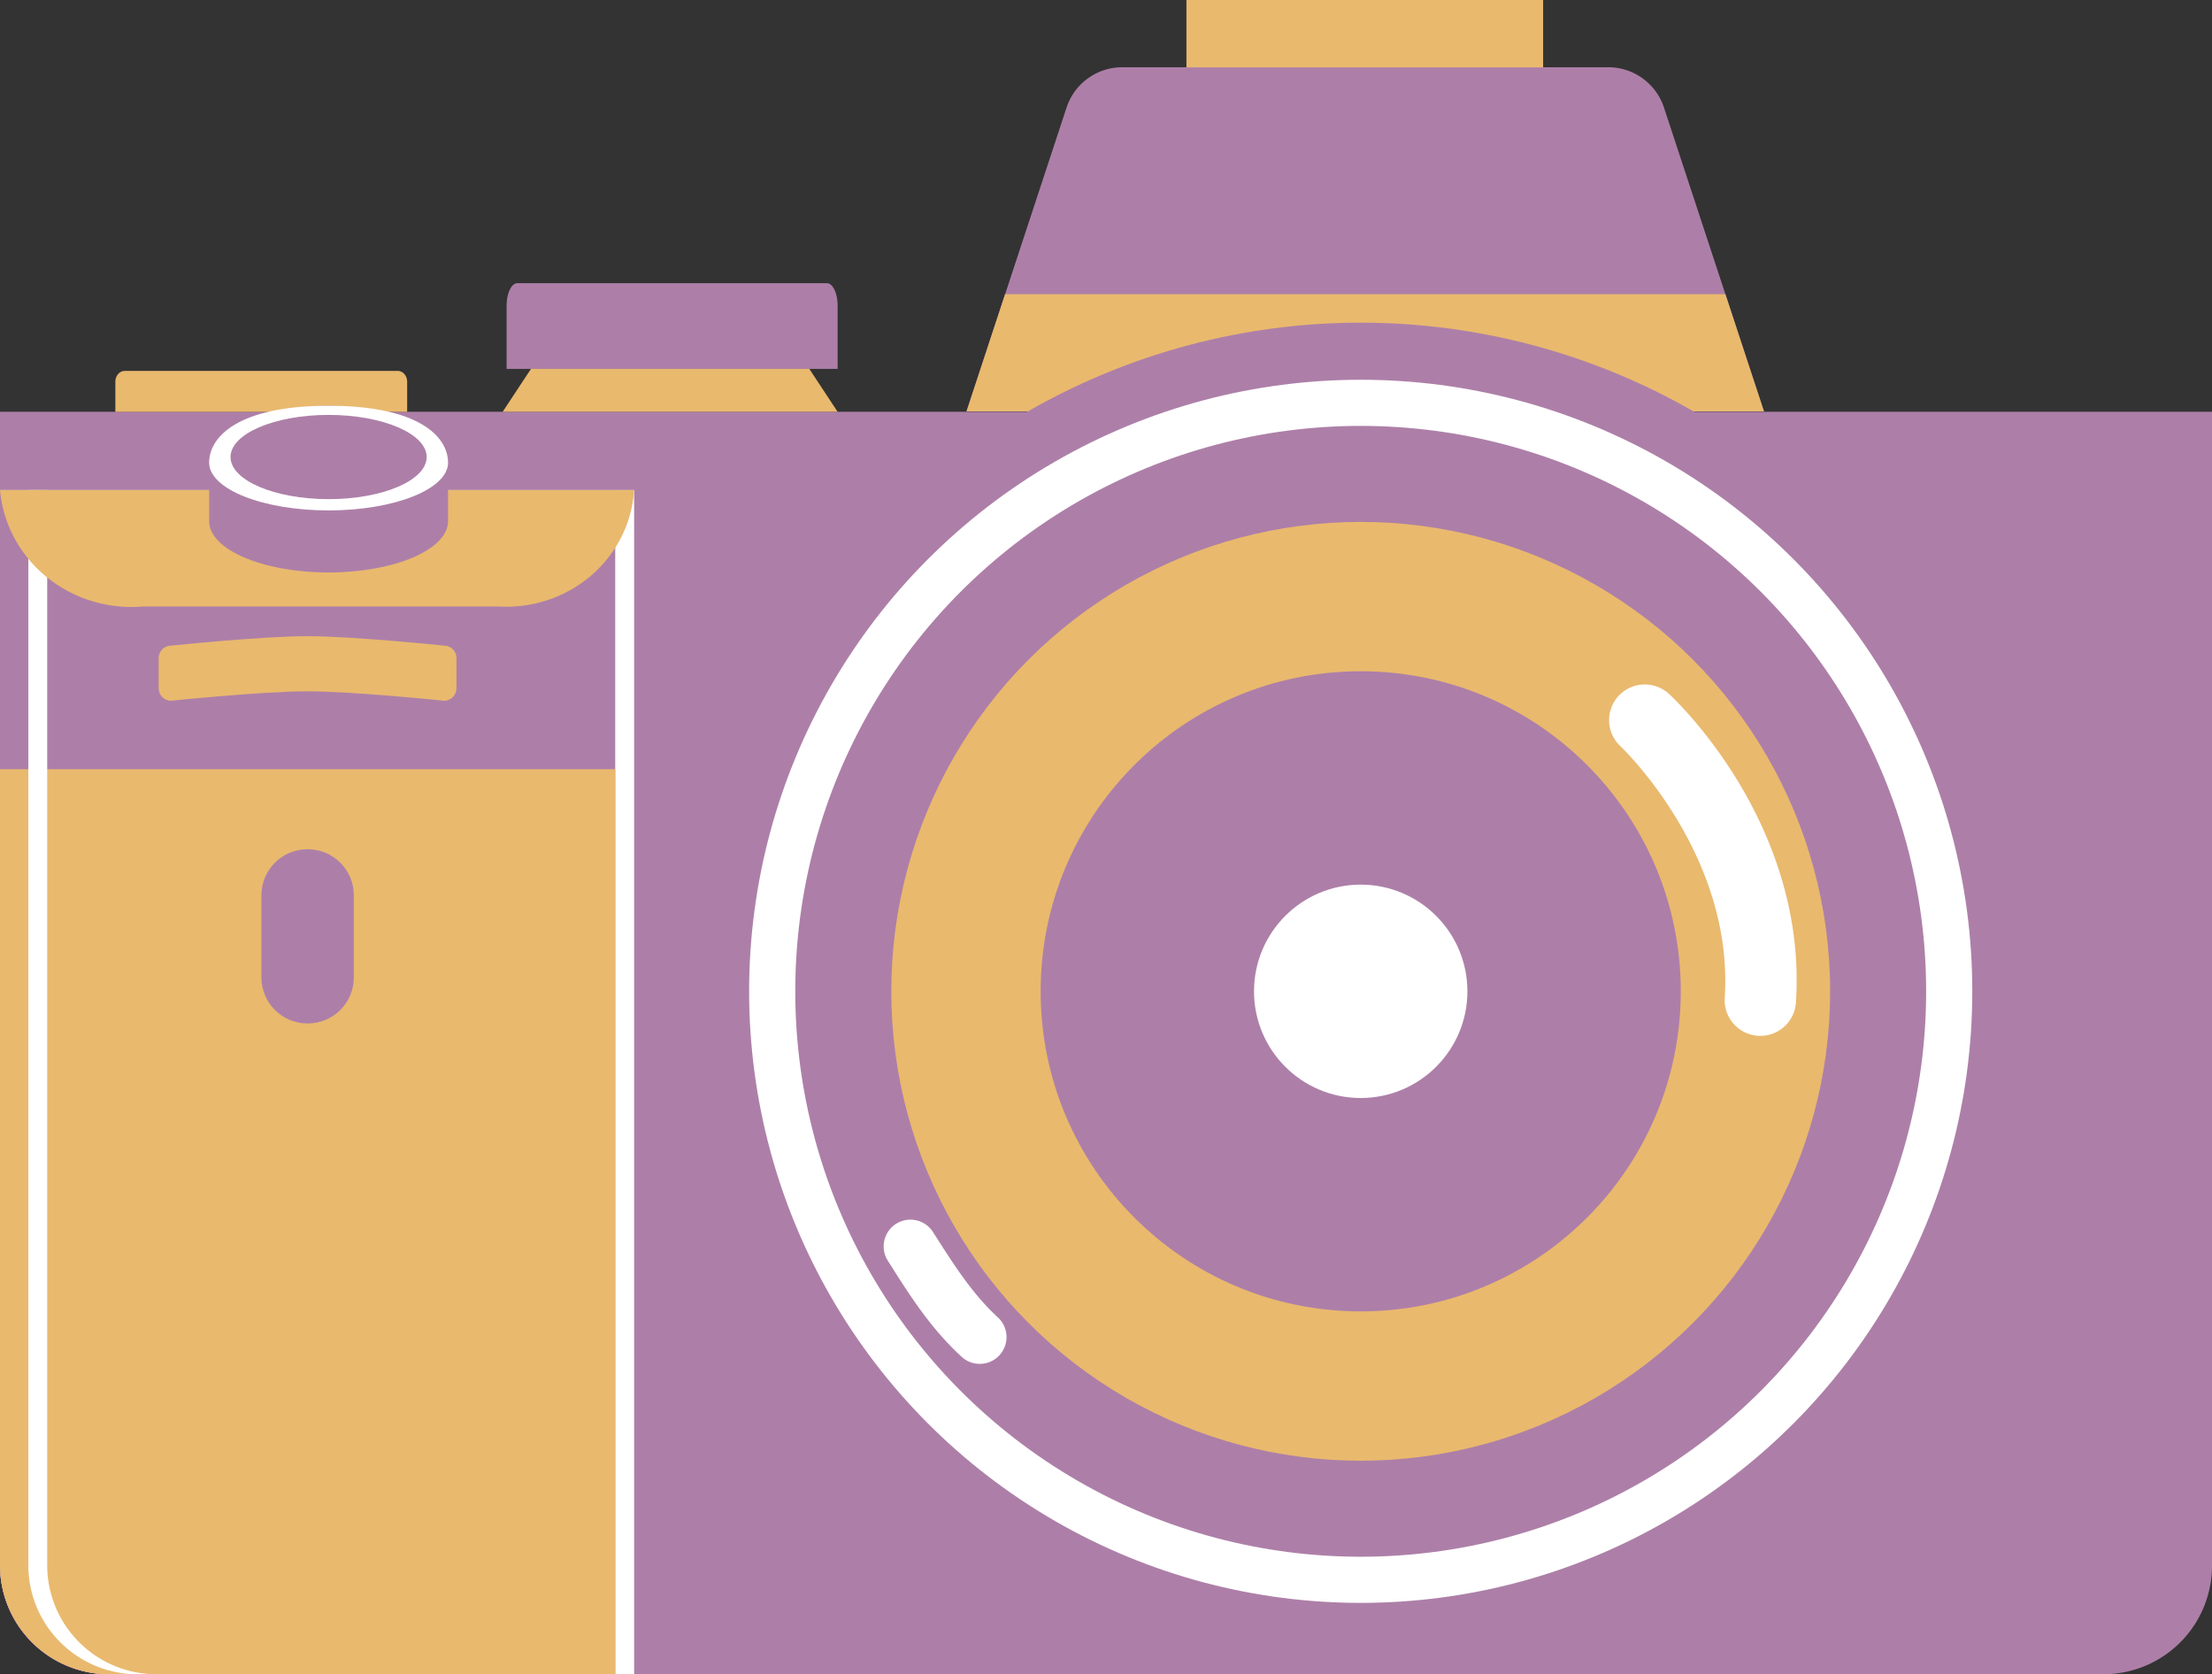 <?xml version="1.0" encoding="UTF-8" standalone="no"?>
<!-- Created with Inkscape (http://www.inkscape.org/) -->

<svg
   width="123.983mm"
   height="93.844mm"
   viewBox="0 0 123.983 93.844"
   version="1.1"
   id="svg49757"
   inkscape:version="1.1.1 (3bf5ae0d25, 2021-09-20)"
   sodipodi:docname="camera-icon.svg"
   xmlns:inkscape="http://www.inkscape.org/namespaces/inkscape"
   xmlns:sodipodi="http://sodipodi.sourceforge.net/DTD/sodipodi-0.dtd"
   xmlns="http://www.w3.org/2000/svg"
   xmlns:svg="http://www.w3.org/2000/svg">
  <rect x="0" y="0" width="123.983" height="93.844" fill="#333333" stroke="none"/>
  <sodipodi:namedview
     id="namedview49759"
     pagecolor="#ffffff"
     bordercolor="#999999"
     borderopacity="1"
     inkscape:pageshadow="0"
     inkscape:pageopacity="0"
     inkscape:pagecheckerboard="0"
     inkscape:document-units="mm"
     showgrid="false"
     fit-margin-top="0"
     fit-margin-left="0"
     fit-margin-right="0"
     fit-margin-bottom="0"
     inkscape:zoom="1.3273709"
     inkscape:cx="322.81859"
     inkscape:cy="154.81732"
     inkscape:window-width="1920"
     inkscape:window-height="1002"
     inkscape:window-x="-8"
     inkscape:window-y="-8"
     inkscape:window-maximized="1"
     inkscape:current-layer="g33556" />
  <defs
     id="defs49754">
    <inkscape:path-effect
       effect="skeletal"
       id="path-effect1139"
       is_visible="true"
       lpeversion="1"
       pattern="m 108.371,217.548 c 1.358,0 2.591,1.234 2.591,2.591 v 4.585 l 0,0 c 0,1.358 -1.234,2.591 -2.591,2.591 -1.358,0 -2.591,-1.234 -2.591,-2.591 v 0 -4.585 c 0,-1.358 1.234,-2.591 2.591,-2.591 z"
       copytype="repeated"
       prop_scale="1.29"
       scale_y_rel="false"
       spacing="0"
       normal_offset="0"
       tang_offset="0"
       prop_units="false"
       vertical_pattern="true"
       hide_knot="false"
       fuse_tolerance="0" />
    <inkscape:path-effect
       effect="skeletal"
       id="path-effect1137"
       is_visible="true"
       lpeversion="1"
       pattern="M 0,0 H 1"
       copytype="single_stretched"
       prop_scale="1"
       scale_y_rel="false"
       spacing="0"
       normal_offset="0"
       tang_offset="0"
       prop_units="false"
       vertical_pattern="false"
       hide_knot="false"
       fuse_tolerance="0" />
    <inkscape:path-effect
       effect="bspline"
       id="path-effect878"
       is_visible="true"
       lpeversion="1"
       weight="33.333"
       steps="2"
       helper_size="0"
       apply_no_weight="true"
       apply_with_weight="true"
       only_selected="false" />
  </defs>
  <g
     inkscape:label="Ebene 1"
     inkscape:groupmode="layer"
     id="layer1"
     transform="translate(65.181,-169.948)">
    <g
       id="g1784"
       inkscape:label="camera">
      <path
         id="path33516"
         style="vector-effect:none;fill:#ad7fa8;fill-opacity:1;fill-rule:evenodd;stroke:none;stroke-width:0.5;stroke-opacity:1;stop-color:#000000"
         d="M -65.181,193.03 H 58.802 v 64.676 a 6.085,6.085 0 0 1 -6.085,6.085 H -59.095 a 6.085,6.085 0 0 1 -6.085,-6.085 z" />
      <path
         id="path47012"
         d="M -65.181,197.415 H -29.638 v 66.377 h -29.413 c -3.385,0 -6.129,-2.736 -6.129,-6.111 z"
         style="font-variation-settings:normal;vector-effect:none;fill:#ffffff;fill-opacity:1;fill-rule:evenodd;stroke:none;stroke-width:0.499;stroke-linecap:butt;stroke-linejoin:miter;stroke-miterlimit:4;stroke-dasharray:none;stroke-dashoffset:0;stroke-opacity:1;stop-color:#000000"
         sodipodi:nodetypes="cccscc" />
      <path
         id="path33518"
         d="m -65.181,197.415 h 34.484 v 66.377 h -28.355 a 6.129,6.111 0 0 1 -6.129,-6.111 z"
         style="font-variation-settings:normal;vector-effect:none;fill:#ad7fa8;fill-opacity:1;fill-rule:evenodd;stroke:none;stroke-width:0.499;stroke-linecap:butt;stroke-linejoin:miter;stroke-miterlimit:4;stroke-dasharray:none;stroke-dashoffset:0;stroke-opacity:1;stop-color:#000000" />
      <path
         id="path33522"
         style="vector-effect:none;fill:#e9b96e;fill-opacity:1;fill-rule:evenodd;stroke:none;stroke-width:0.535;stop-color:#000000"
         d="m -58.187,190.738 h 15.298 a 0.529,0.607 0 0 1 0.529,0.607 v 1.686 h -16.356 v -1.686 a 0.529,0.607 0 0 1 0.529,-0.607 z" />
      <path
         id="path33524"
         style="vector-effect:none;fill:#ad7fa8;fill-opacity:1;fill-rule:evenodd;stroke:none;stroke-width:0.825;stop-color:#000000"
         d="m -36.185,185.821 h 17.353 a 0.6,1.271 0 0 1 0.6,1.271 v 3.532 h -18.554 v -3.532 a 0.6,1.271 0 0 1 0.6,-1.271 z" />
      <path
         id="path33526"
         style="vector-effect:none;fill:#e9b96e;fill-opacity:1;fill-rule:evenodd;stroke:none;stroke-width:0.5;stop-color:#000000"
         d="m -35.419,190.623 h 15.6 l 1.587,2.407 h -18.775 z"
         sodipodi:nodetypes="ccccc" />
      <path
         id="path33528"
         style="vector-effect:none;fill:#ad7fa8;fill-opacity:1;fill-rule:evenodd;stroke:none;stroke-width:0.532;stop-color:#000000"
         d="m -2.277,173.716 h 27.236 a 3.291,3.291 0 0 1 3.126,2.262 l 5.606,17.032 h -44.698 l 5.606,-17.032 a 3.291,3.291 0 0 1 3.126,-2.262 z"
         sodipodi:nodetypes="ccccc" />
      <path
         id="path33530"
         style="vector-effect:none;fill:#e9b96e;fill-opacity:1;fill-rule:evenodd;stroke:none;stroke-width:0.475;stop-color:#000000"
         d="m 1.318,169.948 h 19.994 v 3.778 H 1.318 Z" />
      <path
         id="path33532"
         style="vector-effect:none;fill:#e9b96e;fill-opacity:1;fill-rule:evenodd;stroke:none;stroke-width:0.532;stop-color:#000000"
         d="m -8.846,186.439 -2.163,6.571 h 44.699 l -2.163,-6.571 z" />
      <path
         id="path33534"
         style="font-variation-settings:normal;fill:#e9b96e;fill-opacity:1;fill-rule:evenodd;stroke:none;stroke-width:1.5;stroke-linecap:butt;stroke-linejoin:miter;stroke-miterlimit:4;stroke-dasharray:none;stroke-dashoffset:0;stroke-opacity:1;stop-color:#000000"
         d="m -65.181,213.063 v 44.6 a 6.129,6.129 0 0 0 6.129,6.129 h 28.355 v -50.729 z" />
      <path
         id="path1226"
         style="font-variation-settings:normal;vector-effect:none;fill:#ffffff;fill-opacity:1;fill-rule:evenodd;stroke:none;stroke-width:0.499;stroke-linecap:butt;stroke-linejoin:miter;stroke-miterlimit:4;stroke-dasharray:none;stroke-dashoffset:0;stroke-opacity:1;stop-color:#000000"
         d="m -63.593,197.415 v 60.266 c 1e-6,3.375 2.744,6.111 6.129,6.111 h 1.058 a 6.129,6.111 0 0 1 -6.129,-6.111 v -60.266 z" />
      <path
         id="path33520"
         style="vector-effect:none;fill:#e9b96e;fill-opacity:1;fill-rule:evenodd;stroke:none;stroke-width:0.508;stop-color:#000000"
         d="m -65.181,197.415 h 35.542 a 7.178,6.964 0 0 1 -7.602,6.528 h -19.928 a 7.398,7.178 0 0 1 -8.012,-6.528 z"
         sodipodi:nodetypes="ccccc" />
      <path
         id="path33536"
         style="vector-effect:none;fill:#ad7fa8;fill-opacity:1;fill-rule:evenodd;stroke:none;stroke-width:0.5;stop-color:#000000"
         d="m -47.939,217.548 c 1.436,0 2.591,1.156 2.591,2.591 v 4.585 c 0,1.436 -1.156,2.591 -2.591,2.591 -1.436,0 -2.591,-1.156 -2.591,-2.591 v -4.585 c 0,-1.436 1.156,-2.591 2.591,-2.591 z" />
      <path
         id="path33538"
         style="vector-effect:none;fill:#e9b96e;fill-opacity:1;fill-rule:evenodd;stroke:none;stroke-width:0.5;stop-color:#000000"
         d="m -55.591,206.136 c 0,0 5.099,-0.529 7.649,-0.529 2.55,0 7.649,0.529 7.649,0.529 0.387,0 0.698,0.311 0.698,0.698 v 1.694 c 0,0.387 -0.311,0.698 -0.698,0.698 0,0 -5.099,-0.529 -7.649,-0.529 -2.55,0 -7.649,0.529 -7.649,0.529 -0.387,0 -0.698,-0.311 -0.698,-0.698 v -1.694 c 0,-0.387 0.311,-0.698 0.698,-0.698 z"
         sodipodi:nodetypes="szsssszssss" />
      <path
         id="path33540"
         style="vector-effect:non-scaling-stroke;fill:#ad7fa8;fill-opacity:1;fill-rule:evenodd;stroke:none;stroke-width:0.002;-inkscape-stroke:hairline;paint-order:stroke fill markers"
         d="m -46.763,192.689 c -3.698,-6e-5 -6.695,1.816 -6.695,3.404 2.6e-4,0.25 2.6e-4,2.818 0,3.068 1.6e-4,1.588 2.998,2.875 6.695,2.875 3.697,-7e-5 6.695,-1.287 6.695,-2.875 -1.1e-4,-0.25 -1.1e-4,-2.818 0,-3.068 -1.7e-4,-1.588 -2.997,-3.404 -6.695,-3.404 z"
         sodipodi:nodetypes="sccsccs" />
      <path
         id="path33542"
         style="vector-effect:non-scaling-stroke;fill:#ffffff;fill-opacity:1;fill-rule:evenodd;stroke:none;stroke-width:0.002;-inkscape-stroke:hairline;paint-order:stroke fill markers"
         d="m -40.068,195.881 c -10e-6,1.478 -2.997,2.677 -6.695,2.677 -3.697,0 -6.695,-1.198 -6.695,-2.677 0,-1.478 1.676,-3.191 6.695,-3.191 5.019,0 6.695,1.713 6.695,3.191 z"
         sodipodi:nodetypes="ssszs" />
      <ellipse
         style="vector-effect:non-scaling-stroke;fill:#ad7fa8;fill-opacity:1;fill-rule:evenodd;stroke:none;stroke-width:0.001;-inkscape-stroke:hairline;paint-order:stroke fill markers"
         id="ellipse33544"
         cx="-46.763"
         cy="195.565"
         rx="5.497"
         ry="2.361" />
      <g
         id="g33556"
         style="stroke:none"
         transform="translate(-171.51,-82.616)">
        <ellipse
           style="fill:#ffffff;fill-opacity:1;fill-rule:evenodd;stroke:#ad7fa8;stroke-width:3.2;stroke-miterlimit:4;stroke-dasharray:none;stroke-opacity:1;paint-order:stroke fill markers"
           id="circle33546"
           cx="182.597"
           cy="308.129"
           rx="35.879"
           ry="35.879" />
        <g
           id="g4487"
           inkscape:label="outer-lens">
          <circle
             style="vector-effect:non-scaling-stroke;fill:#ad7fa8;fill-opacity:1;fill-rule:evenodd;stroke:none;stroke-width:0.001;-inkscape-stroke:hairline;paint-order:stroke fill markers"
             id="circle33548"
             cx="182.597"
             cy="308.129"
             r="31.693" />
          <g
             id="path3954"
             style="fill:#ffffff;fill-opacity:1">
            <path
               style="color:#000000;fill:#ffffff;fill-opacity:1;fill-rule:evenodd;stroke-width:3;stroke-linecap:round;stroke-linejoin:round;-inkscape-stroke:none;paint-order:fill markers stroke"
               d="m 157.358,322.428 c 1.132,1.776 2.239,3.565 3.887,5.083"
               id="path4300" />
            <path
               style="color:#000000;fill:#ffffff;fill-opacity:1;fill-rule:evenodd;stroke-linecap:round;stroke-linejoin:round;-inkscape-stroke:none;paint-order:fill markers stroke"
               d="m 157.682,320.963 a 1.5,1.5 0 0 0 -1.131,0.201 1.5,1.5 0 0 0 -0.457,2.07 c 1.125,1.764 2.3,3.692 4.135,5.381 a 1.5,1.5 0 0 0 2.119,-0.088 1.5,1.5 0 0 0 -0.086,-2.119 c -1.462,-1.347 -2.499,-3 -3.639,-4.787 a 1.5,1.5 0 0 0 -0.941,-0.658 z"
               id="path4302" />
          </g>
        </g>
        <g
           id="g4481"
           inkscape:label="inner-lens">
          <circle
             style="vector-effect:non-scaling-stroke;fill:#e9b96e;fill-opacity:1;fill-rule:evenodd;stroke:none;stroke-width:0.001;-inkscape-stroke:hairline;paint-order:stroke fill markers"
             id="circle33550"
             cx="182.597"
             cy="308.129"
             r="26.311" />
          <path
             style="color:#000000;fill:#ffffff;fill-opacity:1;fill-rule:evenodd;stroke-linecap:round;stroke-linejoin:round;-inkscape-stroke:none;paint-order:fill markers stroke"
             d="m 198.439,290.93 a 2,2 0 0 0 -1.391,0.643 2,2 0 0 0 0.113,2.824 c 0,0 6.367,6.013 5.84,14.098 a 2,2 0 0 0 1.865,2.127 2,2 0 0 0 2.125,-1.867 c 0.669,-10.253 -7.117,-17.297 -7.117,-17.297 a 2,2 0 0 0 -1.436,-0.527 z"
             id="path3599" />
        </g>
        <circle
           style="vector-effect:non-scaling-stroke;fill:#ad7fa8;fill-opacity:1;fill-rule:evenodd;stroke:none;stroke-width:0.001;-inkscape-stroke:hairline;paint-order:stroke fill markers"
           id="circle33552"
           cx="182.597"
           cy="308.129"
           r="17.94" />
        <circle
           style="vector-effect:non-scaling-stroke;fill:#ffffff;fill-opacity:1;fill-rule:evenodd;stroke:none;stroke-width:0;-inkscape-stroke:hairline;paint-order:stroke fill markers"
           id="circle33554"
           cx="182.597"
           cy="308.129"
           r="5.98" />
      </g>
    </g>
  </g>
</svg>

